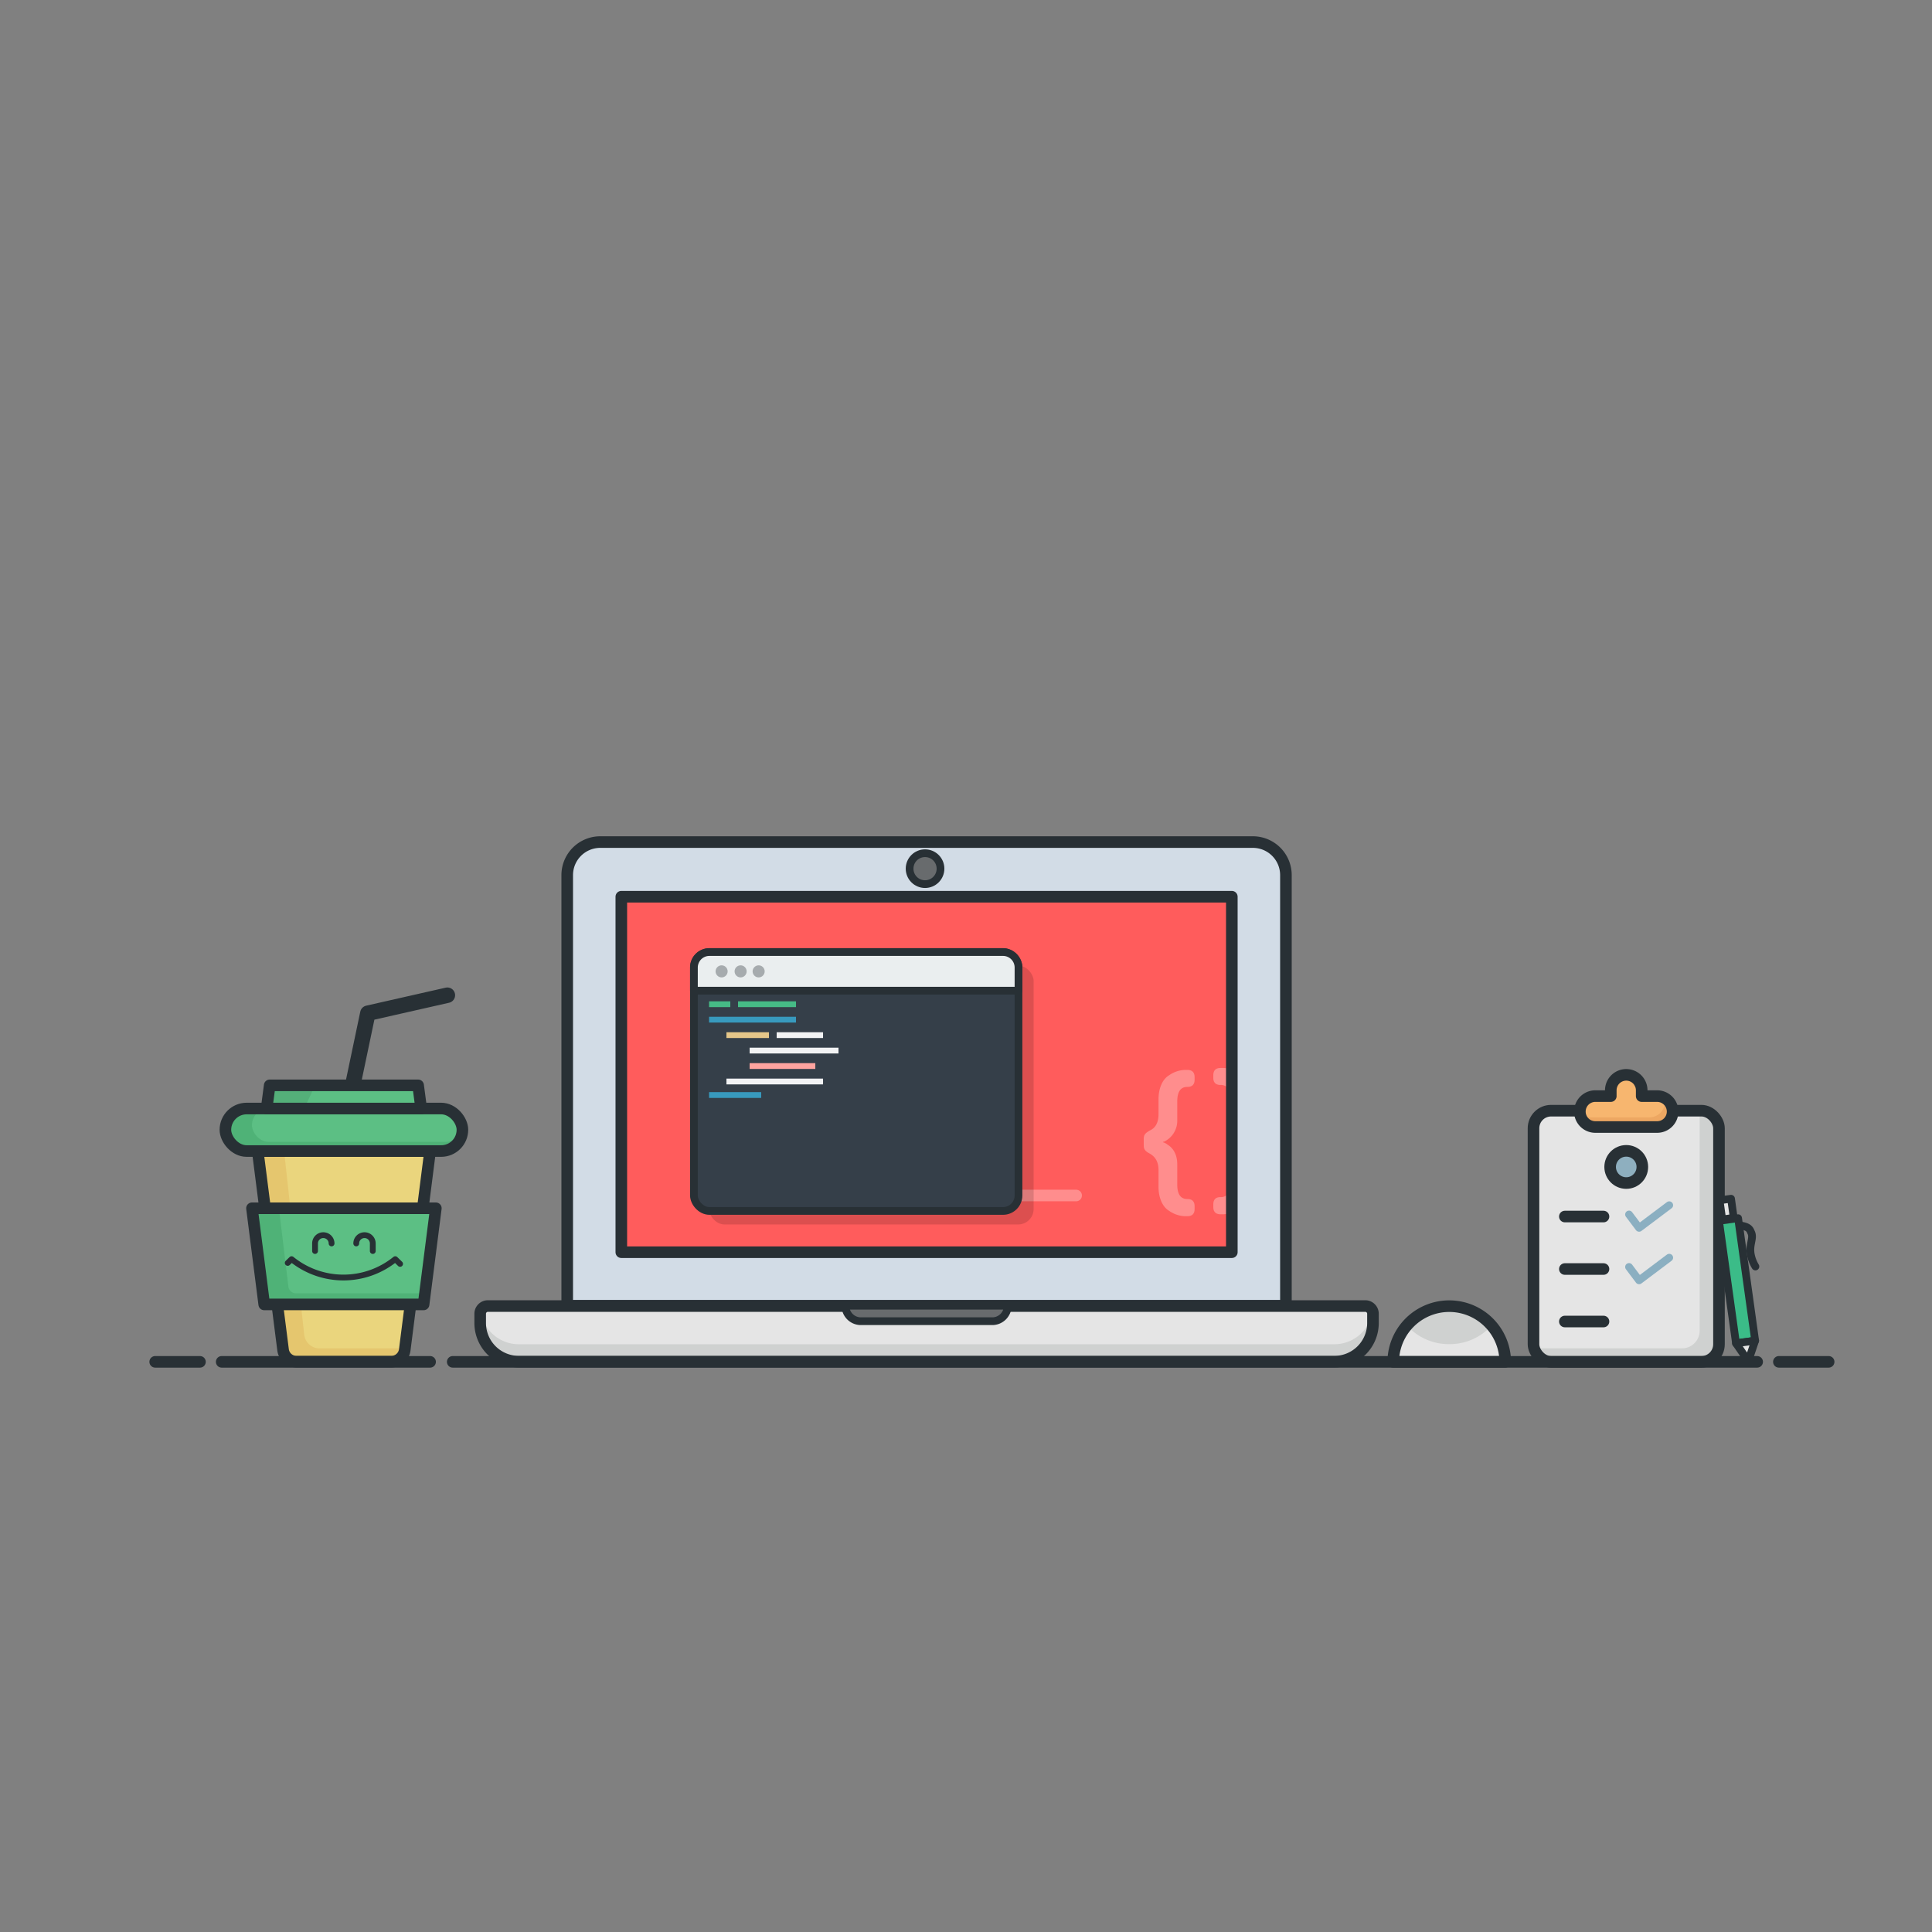 <?xml version="1.0" encoding="UTF-8" standalone="no"?>
<svg
   xmlns:dc="http://purl.org/dc/elements/1.1/"
   xmlns:cc="http://creativecommons.org/ns#"
   xmlns:rdf="http://www.w3.org/1999/02/22-rdf-syntax-ns#"
   xmlns:svg="http://www.w3.org/2000/svg"
   xmlns="http://www.w3.org/2000/svg"
   xmlns:sodipodi="http://sodipodi.sourceforge.net/DTD/sodipodi-0.dtd"
   xmlns:inkscape="http://www.inkscape.org/namespaces/inkscape"
   viewBox="0 0 1000 1000"
   version="1.1"
   id="svg335"
   sodipodi:docname="desenho1.svg"
   inkscape:version="0.92.4 (5da689c313, 2019-01-14)">
  <rect x="0" y="0" width="1000" height="1000" fill="#808080" stroke="none"/>
  <sodipodi:namedview
     pagecolor="#ffffff"
     bordercolor="#666666"
     borderopacity="1"
     objecttolerance="10"
     gridtolerance="10"
     guidetolerance="10"
     inkscape:pageopacity="0"
     inkscape:pageshadow="2"
     inkscape:window-width="1600"
     inkscape:window-height="837"
     id="namedview337"
     showgrid="false"
     inkscape:zoom="0.472"
     inkscape:cx="102.75424"
     inkscape:cy="440.43293"
     inkscape:window-x="-8"
     inkscape:window-y="-8"
     inkscape:window-maximized="1"
     inkscape:current-layer="svg335" />
  <defs
     id="defs19">
    <linearGradient
       id="a"
       x1="505.007"
       y1="194.725"
       x2="505.007"
       y2="719.205"
       gradientUnits="userSpaceOnUse">
      <stop
         offset="0"
         stop-color="#fff"
         id="stop2" />
      <stop
         offset="0.093"
         stop-color="#fff"
         stop-opacity="0.864"
         id="stop4" />
      <stop
         offset="0.284"
         stop-color="#fff"
         stop-opacity="0.605"
         id="stop6" />
      <stop
         offset="0.466"
         stop-color="#fff"
         stop-opacity="0.389"
         id="stop8" />
      <stop
         offset="0.633"
         stop-color="#fff"
         stop-opacity="0.221"
         id="stop10" />
      <stop
         offset="0.784"
         stop-color="#fff"
         stop-opacity="0.1"
         id="stop12" />
      <stop
         offset="0.911"
         stop-color="#fff"
         stop-opacity="0.026"
         id="stop14" />
      <stop
         offset="1"
         stop-color="#fff"
         stop-opacity="0"
         id="stop16" />
    </linearGradient>
  </defs>
  <title
     id="title21">111-coding</title>
  <g
     id="g991">
    <path
       d="M 744.124,546.4"
       style="isolation:isolate;fill:none;stroke:#212728;stroke-width:6px;stroke-linecap:round;stroke-linejoin:round"
       id="path155"
       inkscape:connector-curvature="0" />
    <path
       d="M 758.34,513.448"
       style="isolation:isolate;fill:none;stroke:#212728;stroke-width:6px;stroke-linecap:round;stroke-linejoin:round"
       id="path157"
       inkscape:connector-curvature="0" />
    <polyline
       points="182.562 561.774 190.394 524.448 231.562 515.115"
       style="isolation:isolate;fill:none;stroke:#283035;stroke-width:8px;stroke-linecap:round;stroke-linejoin:round"
       id="polyline159" />
    <path
       d="m 310.7,435.853 h 337.778 a 17.113,17.113 0 0 1 17.113,17.113 v 222.887 h -372 V 452.965 A 17.113,17.113 0 0 1 310.7,435.853 Z"
       style="isolation:isolate;fill:#d2dce6"
       id="path161"
       inkscape:connector-curvature="0" />
    <path
       d="m 310.7,435.853 h 337.778 a 17.113,17.113 0 0 1 17.113,17.113 v 222.887 h -372 V 452.965 A 17.113,17.113 0 0 1 310.7,435.853 Z"
       style="isolation:isolate;fill:none;stroke:#283035;stroke-width:6px;stroke-linecap:round;stroke-linejoin:round"
       id="path163"
       inkscape:connector-curvature="0" />
    <rect
       x="464.136"
       y="-637.591"
       width="184"
       height="316"
       transform="rotate(90)"
       style="isolation:isolate;fill:#ff5c5c"
       id="rect165" />
    <line
       x1="505.007"
       y1="618.781"
       x2="557.007"
       y2="618.781"
       style="opacity:0.3;isolation:isolate;fill:#ffffff;stroke:#ffffff;stroke-width:6px;stroke-linecap:round;stroke-linejoin:round"
       id="line167" />
    <g
       style="opacity:0.3;isolation:isolate"
       id="g173">
      <path
         d="m 631.78,561.585 a 4.464,4.464 0 0 1 4.547,3.143 v -11.455 a 12.25,12.25 0 0 0 -3.38,-0.492 h -1.167 q -3.774,0 -3.773,3.773 v 1.346 c 0,2.427 1.257,3.685 3.773,3.685 z"
         style="fill:#ffffff"
         id="path169"
         inkscape:connector-curvature="0" />
      <path
         d="m 636.327,616.494 a 4.472,4.472 0 0 1 -4.547,3.12 q -3.774,0 -3.773,3.772 v 1.348 q 0,3.772 3.773,3.773 h 1.167 a 12.25,12.25 0 0 0 3.38,-0.492 z"
         style="fill:#ffffff"
         id="path171"
         inkscape:connector-curvature="0" />
    </g>
    <rect
       x="464.136"
       y="-637.591"
       width="184"
       height="316"
       transform="rotate(90)"
       style="isolation:isolate;fill:none;stroke:#283035;stroke-width:6px;stroke-linecap:round;stroke-linejoin:round"
       id="rect175" />
    <path
       d="m 252.543,676 h 454.1 a 4,4 0 0 1 4,4 v 4.791 a 20,20 0 0 1 -20,20 h -422.1 a 20,20 0 0 1 -20,-20 V 680 a 4,4 0 0 1 4,-4 z"
       style="isolation:isolate;fill:#e5e5e5"
       id="path177"
       inkscape:connector-curvature="0" />
    <path
       d="m 690.639,695.787 h -422.1 A 19.986,19.986 0 0 1 248.778,678.7 3.957,3.957 0 0 0 248.543,680 v 4.791 a 20,20 0 0 0 20,20 h 422.1 a 20,20 0 0 0 20,-20 V 680 a 3.957,3.957 0 0 0 -0.235,-1.3 19.986,19.986 0 0 1 -19.769,17.087 z"
       style="isolation:isolate;fill:#cfd1d0"
       id="path179"
       inkscape:connector-curvature="0" />
    <path
       d="m 252.543,676 h 454.1 a 4,4 0 0 1 4,4 v 4.791 a 20,20 0 0 1 -20,20 h -422.1 a 20,20 0 0 1 -20,-20 V 680 a 4,4 0 0 1 4,-4 z"
       style="isolation:isolate;fill:none;stroke:#283035;stroke-width:6px;stroke-linecap:round;stroke-linejoin:round"
       id="path181"
       inkscape:connector-curvature="0" />
    <path
       d="m 437.591,675.853 h 84 v 0 a 8,8 0 0 1 -8,8 h -68 a 8,8 0 0 1 -8,-8 z"
       style="isolation:isolate;fill:#686b6d"
       id="path183"
       inkscape:connector-curvature="0" />
    <path
       d="m 437.591,675.853 h 84 v 0 a 8,8 0 0 1 -8,8 h -68 a 8,8 0 0 1 -8,-8 z"
       style="isolation:isolate;fill:none;stroke:#283035;stroke-width:4px;stroke-linecap:round;stroke-linejoin:round"
       id="path185"
       inkscape:connector-curvature="0" />
    <circle
       cx="478.804"
       cy="449.619"
       r="8"
       style="isolation:isolate;fill:#686b6d"
       id="circle187" />
    <circle
       cx="478.804"
       cy="449.619"
       r="8"
       style="isolation:isolate;fill:none;stroke:#283035;stroke-width:4px;stroke-linecap:round;stroke-linejoin:round"
       id="circle189" />
    <path
       d="m 153.455,704.787 h 49.1 a 7,7 0 0 0 6.944,-6.115 l 13.115,-102.9 H 133.4 l 13.116,102.9 a 7,7 0 0 0 6.939,6.115 z"
       style="isolation:isolate;fill:#ead57d"
       id="path191"
       inkscape:connector-curvature="0" />
    <path
       d="m 147.048,595.774 10.406,95.034 a 7.983,7.983 0 0 0 7.935,7.114 H 209.6 l -0.095,0.75 a 7,7 0 0 1 -6.944,6.115 h -49.1 a 7,7 0 0 1 -6.943,-6.115 L 133.4,595.774 Z"
       style="isolation:isolate;fill:#e5c66e"
       id="path193"
       inkscape:connector-curvature="0" />
    <path
       d="m 153.455,704.787 h 49.1 a 7,7 0 0 0 6.944,-6.115 l 13.115,-102.9 H 133.4 l 13.116,102.9 a 7,7 0 0 0 6.939,6.115 z"
       style="isolation:isolate;fill:none;stroke:#283035;stroke-width:6px;stroke-linecap:round;stroke-linejoin:round"
       id="path195"
       inkscape:connector-curvature="0" />
    <polygon
       points="130.42,625.397 136.763,675.164 219.25,675.164 225.593,625.397 "
       style="isolation:isolate;fill:#5cbf84"
       id="polygon197" />
    <polygon
       points="130.42,625.397 136.763,675.164 219.25,675.164 225.593,625.397 "
       style="isolation:isolate;fill:#4fb277"
       id="polygon199" />
    <path
       d="m 218.856,669.414 5.319,-44.017 h -79.808 l 4.9,40.524 a 3.97,3.97 0 0 0 3.941,3.493 z"
       style="isolation:isolate;fill:#5cbf84"
       id="path201"
       inkscape:connector-curvature="0" />
    <polygon
       points="130.42,625.397 136.763,675.164 219.25,675.164 225.593,625.397 "
       style="isolation:isolate;fill:none;stroke:#283035;stroke-width:6px;stroke-linecap:round;stroke-linejoin:round"
       id="polygon203" />
    <rect
       x="-239.346"
       y="-595.773"
       width="122.678"
       height="22"
       rx="11"
       transform="scale(-1)"
       style="isolation:isolate;fill:#5cbf84"
       id="rect205" />
    <rect
       x="-239.346"
       y="-595.773"
       width="122.678"
       height="22"
       rx="11"
       transform="scale(-1)"
       style="isolation:isolate;fill:#4fb277"
       id="rect207" />
    <rect
       x="-239.345"
       y="-591.023"
       width="108.926"
       height="17.25"
       rx="8.625"
       transform="scale(-1)"
       style="isolation:isolate;fill:#5cbf84"
       id="rect209" />
    <rect
       x="-239.346"
       y="-595.773"
       width="122.678"
       height="22"
       rx="11"
       transform="scale(-1)"
       style="isolation:isolate;fill:none;stroke:#283035;stroke-width:6px;stroke-linecap:round;stroke-linejoin:round"
       id="rect211" />
    <polygon
       points="216.423,561.774 139.59,561.774 138.006,573.774 218.006,573.774 "
       style="isolation:isolate;fill:#5cbf84"
       id="polygon213" />
    <polygon
       points="157.506,573.774 138.006,573.774 139.59,561.774 163.062,561.774 "
       style="isolation:isolate;fill:#54af79"
       id="polygon215" />
    <polygon
       points="216.423,561.774 139.59,561.774 138.006,573.774 218.006,573.774 "
       style="isolation:isolate;fill:none;stroke:#283035;stroke-width:6px;stroke-linecap:round;stroke-linejoin:round"
       id="polygon217" />
    <path
       d="M 252.926,700.963"
       style="isolation:isolate;fill:none;stroke:#212728;stroke-width:6px;stroke-linecap:round;stroke-linejoin:round"
       id="path219"
       inkscape:connector-curvature="0" />
    <path
       d="m 721.134,704.886 a 28.99,28.99 0 0 1 57.979,0 z"
       style="isolation:isolate;fill:#e5e5e5"
       id="path221"
       inkscape:connector-curvature="0" />
    <path
       d="m 750.124,695.729 a 29.046,29.046 0 0 0 21.976,-9.736 28.967,28.967 0 0 0 -43.953,0 29.047,29.047 0 0 0 21.977,9.736 z"
       style="isolation:isolate;fill:#cfd1d0"
       id="path223"
       inkscape:connector-curvature="0" />
    <path
       d="m 721.134,704.886 a 28.99,28.99 0 0 1 57.979,0 z"
       style="isolation:isolate;fill:none;stroke:#283035;stroke-width:6px;stroke-linecap:round;stroke-linejoin:round"
       id="path225"
       inkscape:connector-curvature="0" />
    <rect
       x="367.007"
       y="499.781"
       width="168"
       height="134"
       rx="8.008"
       style="opacity:0.14;isolation:isolate;mix-blend-mode:multiply"
       id="rect227" />
    <rect
       x="359.174"
       y="492.781"
       width="168"
       height="134"
       rx="8.008"
       style="isolation:isolate;fill:#353f49"
       id="rect229" />
    <rect
       x="359.174"
       y="492.781"
       width="168"
       height="134"
       rx="8.008"
       style="isolation:isolate;fill:none;stroke:#283035;stroke-width:4px;stroke-linecap:round;stroke-linejoin:round"
       id="rect231" />
    <path
       d="m 367.181,492.781 h 151.985 a 8.008,8.008 0 0 1 8.008,8.008 v 11.992 h -168 v -11.992 a 8.008,8.008 0 0 1 8.007,-8.008 z"
       style="isolation:isolate;fill:#eaeeef"
       id="path233"
       inkscape:connector-curvature="0" />
    <path
       d="m 367.181,492.781 h 151.985 a 8.008,8.008 0 0 1 8.008,8.008 v 11.992 h -168 v -11.992 a 8.008,8.008 0 0 1 8.007,-8.008 z"
       style="isolation:isolate;fill:none;stroke:#283035;stroke-width:4px;stroke-linecap:round;stroke-linejoin:round"
       id="path235"
       inkscape:connector-curvature="0" />
    <circle
       cx="373.507"
       cy="502.781"
       r="3.125"
       style="opacity:0.35;isolation:isolate;fill:#283035"
       id="circle237" />
    <circle
       cx="383.34"
       cy="502.781"
       r="3.125"
       style="opacity:0.35;isolation:isolate;fill:#283035"
       id="circle239" />
    <circle
       cx="392.674"
       cy="502.781"
       r="3.125"
       style="opacity:0.35;isolation:isolate;fill:#283035"
       id="circle241" />
    <line
       x1="367.007"
       y1="519.781"
       x2="378.007"
       y2="519.781"
       style="isolation:isolate;fill:none;stroke:#46bb86;stroke-width:3px;stroke-miterlimit:10"
       id="line243" />
    <line
       x1="382.007"
       y1="519.781"
       x2="412.007"
       y2="519.781"
       style="isolation:isolate;fill:none;stroke:#46bb86;stroke-width:3px;stroke-miterlimit:10"
       id="line245" />
    <line
       x1="367.007"
       y1="527.781"
       x2="412.007"
       y2="527.781"
       style="isolation:isolate;fill:none;stroke:#389abe;stroke-width:3px;stroke-miterlimit:10"
       id="line247" />
    <line
       x1="376.007"
       y1="535.781"
       x2="398.007"
       y2="535.781"
       style="isolation:isolate;fill:none;stroke:#e5c689;stroke-width:3px;stroke-miterlimit:10"
       id="line249" />
    <line
       x1="402.007"
       y1="535.781"
       x2="426.007"
       y2="535.781"
       style="isolation:isolate;fill:none;stroke:#f2f3f4;stroke-width:3px;stroke-miterlimit:10"
       id="line251" />
    <line
       x1="388.007"
       y1="543.781"
       x2="434.007"
       y2="543.781"
       style="isolation:isolate;fill:none;stroke:#f2f3f4;stroke-width:3px;stroke-miterlimit:10"
       id="line253" />
    <line
       x1="388.007"
       y1="551.781"
       x2="422.007"
       y2="551.781"
       style="isolation:isolate;fill:none;stroke:#ffa49f;stroke-width:3px;stroke-miterlimit:10"
       id="line255" />
    <line
       x1="376.007"
       y1="559.781"
       x2="426.007"
       y2="559.781"
       style="isolation:isolate;fill:none;stroke:#f2f3f4;stroke-width:3px;stroke-miterlimit:10"
       id="line257" />
    <line
       x1="367.007"
       y1="566.781"
       x2="394.007"
       y2="566.781"
       style="isolation:isolate;fill:none;stroke:#389abe;stroke-width:3px;stroke-miterlimit:10"
       id="line259" />
    <g
       style="opacity:0.3;isolation:isolate"
       id="g263">
      <path
         d="m 599.643,605.522 c 0,-3.952 -1.528,-6.736 -4.582,-8.443 -2.156,-1.168 -3.054,-2.067 -3.054,-4.132 v -3.5 c 0,-2.425 1.078,-2.964 2.964,-4.222 3.144,-1.347 4.672,-4.221 4.672,-8.533 v -7.636 c 0,-6.108 2.245,-10.6 5.479,-12.486 a 15.02,15.02 0 0 1 8.264,-2.785 h 1.168 q 3.772,0 3.773,3.773 v 1.342 c 0,2.425 -1.258,3.683 -3.773,3.683 -3.5,0 -5.21,2.515 -5.21,7.635 v 9.432 a 11.959,11.959 0 0 1 -6.557,11.139 l -0.809,0.269 v 0.18 a 7.017,7.017 0 0 1 2.515,1.348 c 2.246,1.346 4.851,4.491 4.851,9.97 v 10.51 c 0,5.03 1.707,7.546 5.21,7.546 q 3.772,0 3.773,3.772 v 1.348 q 0,3.772 -3.773,3.773 h -1.168 a 15.02,15.02 0 0 1 -8.264,-2.785 c -3.234,-1.886 -5.479,-6.467 -5.479,-12.486 z"
         style="fill:#ffffff"
         id="path261"
         inkscape:connector-curvature="0" />
    </g>
    <path
       d="M 161.665,650.076"
       style="isolation:isolate;fill:none;stroke:#212728;stroke-linecap:round;stroke-miterlimit:10"
       id="path265"
       inkscape:connector-curvature="0" />
    <path
       d="m 148.923,653.683 2,-1.946 a 42.611,42.611 0 0 0 53.664,0 l 2.5,2.444"
       style="isolation:isolate;fill:none;stroke:#283035;stroke-width:3px;stroke-linecap:round;stroke-linejoin:round"
       id="path267"
       inkscape:connector-curvature="0" />
    <path
       d="m 171.624,643.6 a 4.281,4.281 0 0 0 -4.281,-4.281 v 0 a 4.281,4.281 0 0 0 -4.281,4.281 v 3.921"
       style="isolation:isolate;fill:none;stroke:#283035;stroke-width:3px;stroke-linecap:round;stroke-linejoin:round"
       id="path269"
       inkscape:connector-curvature="0" />
    <path
       d="m 184.388,643.6 a 4.281,4.281 0 0 1 4.281,-4.281 v 0 a 4.281,4.281 0 0 1 4.281,4.281 v 3.921"
       style="isolation:isolate;fill:none;stroke:#283035;stroke-width:3px;stroke-linecap:round;stroke-linejoin:round"
       id="path271"
       inkscape:connector-curvature="0" />
    <rect
       x="793.741"
       y="574.886"
       width="96"
       height="130"
       rx="9.1"
       style="isolation:isolate;fill:#e5e5e5"
       id="rect273" />
    <path
       d="m 880.641,574.886 h -1.153 a 9.091,9.091 0 0 1 0.253,2.1 v 111.8 a 9.1,9.1 0 0 1 -9.1,9.1 H 794 a 9.1,9.1 0 0 0 8.847,7 h 77.8 a 9.1,9.1 0 0 0 9.1,-9.1 v -111.8 a 9.1,9.1 0 0 0 -9.106,-9.1 z"
       style="isolation:isolate;fill:#cfd1d0"
       id="path275"
       inkscape:connector-curvature="0" />
    <rect
       x="793.741"
       y="574.886"
       width="96"
       height="130"
       rx="9.1"
       style="isolation:isolate;fill:none;stroke:#283035;stroke-width:6px;stroke-linecap:round;stroke-linejoin:round"
       id="rect277" />
    <path
       d="m 857.741,567.342 h -8 v -3 a 8,8 0 0 0 -16,0 v 3 h -8 a 8,8 0 0 0 0,16 h 32 a 8,8 0 0 0 0,-16 z"
       style="isolation:isolate;fill:#f7b66f"
       id="path279"
       inkscape:connector-curvature="0" />
    <path
       d="m 861.458,568.262 a 7.974,7.974 0 0 1 -7.717,10.08 h -32 a 7.958,7.958 0 0 1 -3.717,-0.919 8,8 0 0 0 7.717,5.919 h 32 a 8,8 0 0 0 3.717,-15.08 z"
       style="isolation:isolate;fill:#eda762"
       id="path281"
       inkscape:connector-curvature="0" />
    <path
       d="m 845.741,559.342 v 3 h 3.738 a 8,8 0 0 0 -4.021,-5.08 7.971,7.971 0 0 1 0.283,2.08 z"
       style="isolation:isolate;fill:#eda762"
       id="path283"
       inkscape:connector-curvature="0" />
    <path
       d="m 857.741,567.342 h -8 v -3 a 8,8 0 0 0 -16,0 v 3 h -8 a 8,8 0 0 0 0,16 h 32 a 8,8 0 0 0 0,-16 z"
       style="isolation:isolate;fill:none;stroke:#283035;stroke-width:6px;stroke-linecap:round;stroke-linejoin:round"
       id="path285"
       inkscape:connector-curvature="0" />
    <circle
       cx="841.741"
       cy="604.009"
       r="8.333"
       style="isolation:isolate;fill:#8eafbf"
       id="circle287" />
    <circle
       cx="841.741"
       cy="604.009"
       r="8.333"
       style="isolation:isolate;fill:none;stroke:#283035;stroke-width:6px;stroke-linecap:round;stroke-linejoin:round"
       id="circle289" />
    <line
       x1="809.964"
       y1="629.676"
       x2="829.964"
       y2="629.676"
       style="isolation:isolate;fill:none;stroke:#283035;stroke-width:6px;stroke-linecap:round;stroke-linejoin:round"
       id="line291" />
    <line
       x1="809.964"
       y1="656.842"
       x2="829.964"
       y2="656.842"
       style="isolation:isolate;fill:none;stroke:#283035;stroke-width:6px;stroke-linecap:round;stroke-linejoin:round"
       id="line293" />
    <line
       x1="809.964"
       y1="684.009"
       x2="829.964"
       y2="684.009"
       style="isolation:isolate;fill:none;stroke:#283035;stroke-width:6px;stroke-linecap:round;stroke-linejoin:round"
       id="line295" />
    <polyline
       points="843.178 628.606 848.392 635.541 863.996 623.811"
       style="isolation:isolate;fill:none;stroke:#8bafc1;stroke-width:4px;stroke-linecap:round;stroke-linejoin:round"
       id="polyline297" />
    <polyline
       points="843.178 655.772 848.392 662.708 863.996 650.977"
       style="isolation:isolate;fill:none;stroke:#8bafc1;stroke-width:4px;stroke-linecap:round;stroke-linejoin:round"
       id="polyline299" />
    <rect
       x="794.156"
       y="748.508"
       width="10"
       height="64"
       transform="rotate(-7.922)"
       style="isolation:isolate;fill:#3bbc88"
       id="rect301" />
    <rect
       x="794.156"
       y="748.508"
       width="10"
       height="64"
       transform="rotate(-7.922)"
       style="isolation:isolate;fill:none;stroke:#283035;stroke-width:4px;stroke-linecap:round;stroke-linejoin:round"
       id="rect303" />
    <polygon
       points="904.893,704.513 908.467,693.92 898.562,695.298 "
       style="isolation:isolate;fill:#e5e5e5"
       id="polygon305" />
    <polygon
       points="904.893,704.513 908.467,693.92 898.562,695.298 "
       style="isolation:isolate;fill:none;stroke:#283035;stroke-width:4px;stroke-linecap:round;stroke-linejoin:round"
       id="polygon307" />
    <rect
       x="795.748"
       y="738.22"
       width="5.997"
       height="9.996"
       transform="rotate(-7.936)"
       style="isolation:isolate;fill:#e5e5e5;stroke-width:1"
       id="rect309" />
    <rect
       x="795.748"
       y="738.22"
       width="5.997"
       height="9.996"
       transform="rotate(-7.936)"
       style="isolation:isolate;fill:none;stroke:#283035;stroke-width:3.998px;stroke-linecap:round;stroke-linejoin:round"
       id="rect311" />
    <path
       d="m 908.6,655.545 a 18.786,18.786 0 0 1 -2.347,-5.984 c -1.105,-5.433 1.623,-8.539 0.148,-11.631 -0.588,-1.233 -0.873,-2.917 -5.29,-3.555"
       style="isolation:isolate;fill:none;stroke:#283035;stroke-width:4px;stroke-linecap:round;stroke-linejoin:round"
       id="path313"
       inkscape:connector-curvature="0" />
    <line
       x1="920.75"
       y1="704.886"
       x2="946.5"
       y2="704.886"
       style="isolation:isolate;fill:none;stroke:#283035;stroke-width:6px;stroke-linecap:round;stroke-linejoin:round"
       id="line315" />
    <line
       x1="234.333"
       y1="704.886"
       x2="909.5"
       y2="704.886"
       style="isolation:isolate;fill:none;stroke:#283035;stroke-width:6px;stroke-linecap:round;stroke-linejoin:round"
       id="line317" />
    <line
       x1="114.75"
       y1="704.886"
       x2="222.616"
       y2="704.886"
       style="isolation:isolate;fill:none;stroke:#283035;stroke-width:6px;stroke-linecap:round;stroke-linejoin:round"
       id="line319" />
    <line
       x1="80.333"
       y1="704.886"
       x2="103.5"
       y2="704.886"
       style="isolation:isolate;fill:none;stroke:#283035;stroke-width:6px;stroke-linecap:round;stroke-linejoin:round"
       id="line321" />
  </g>
</svg>
